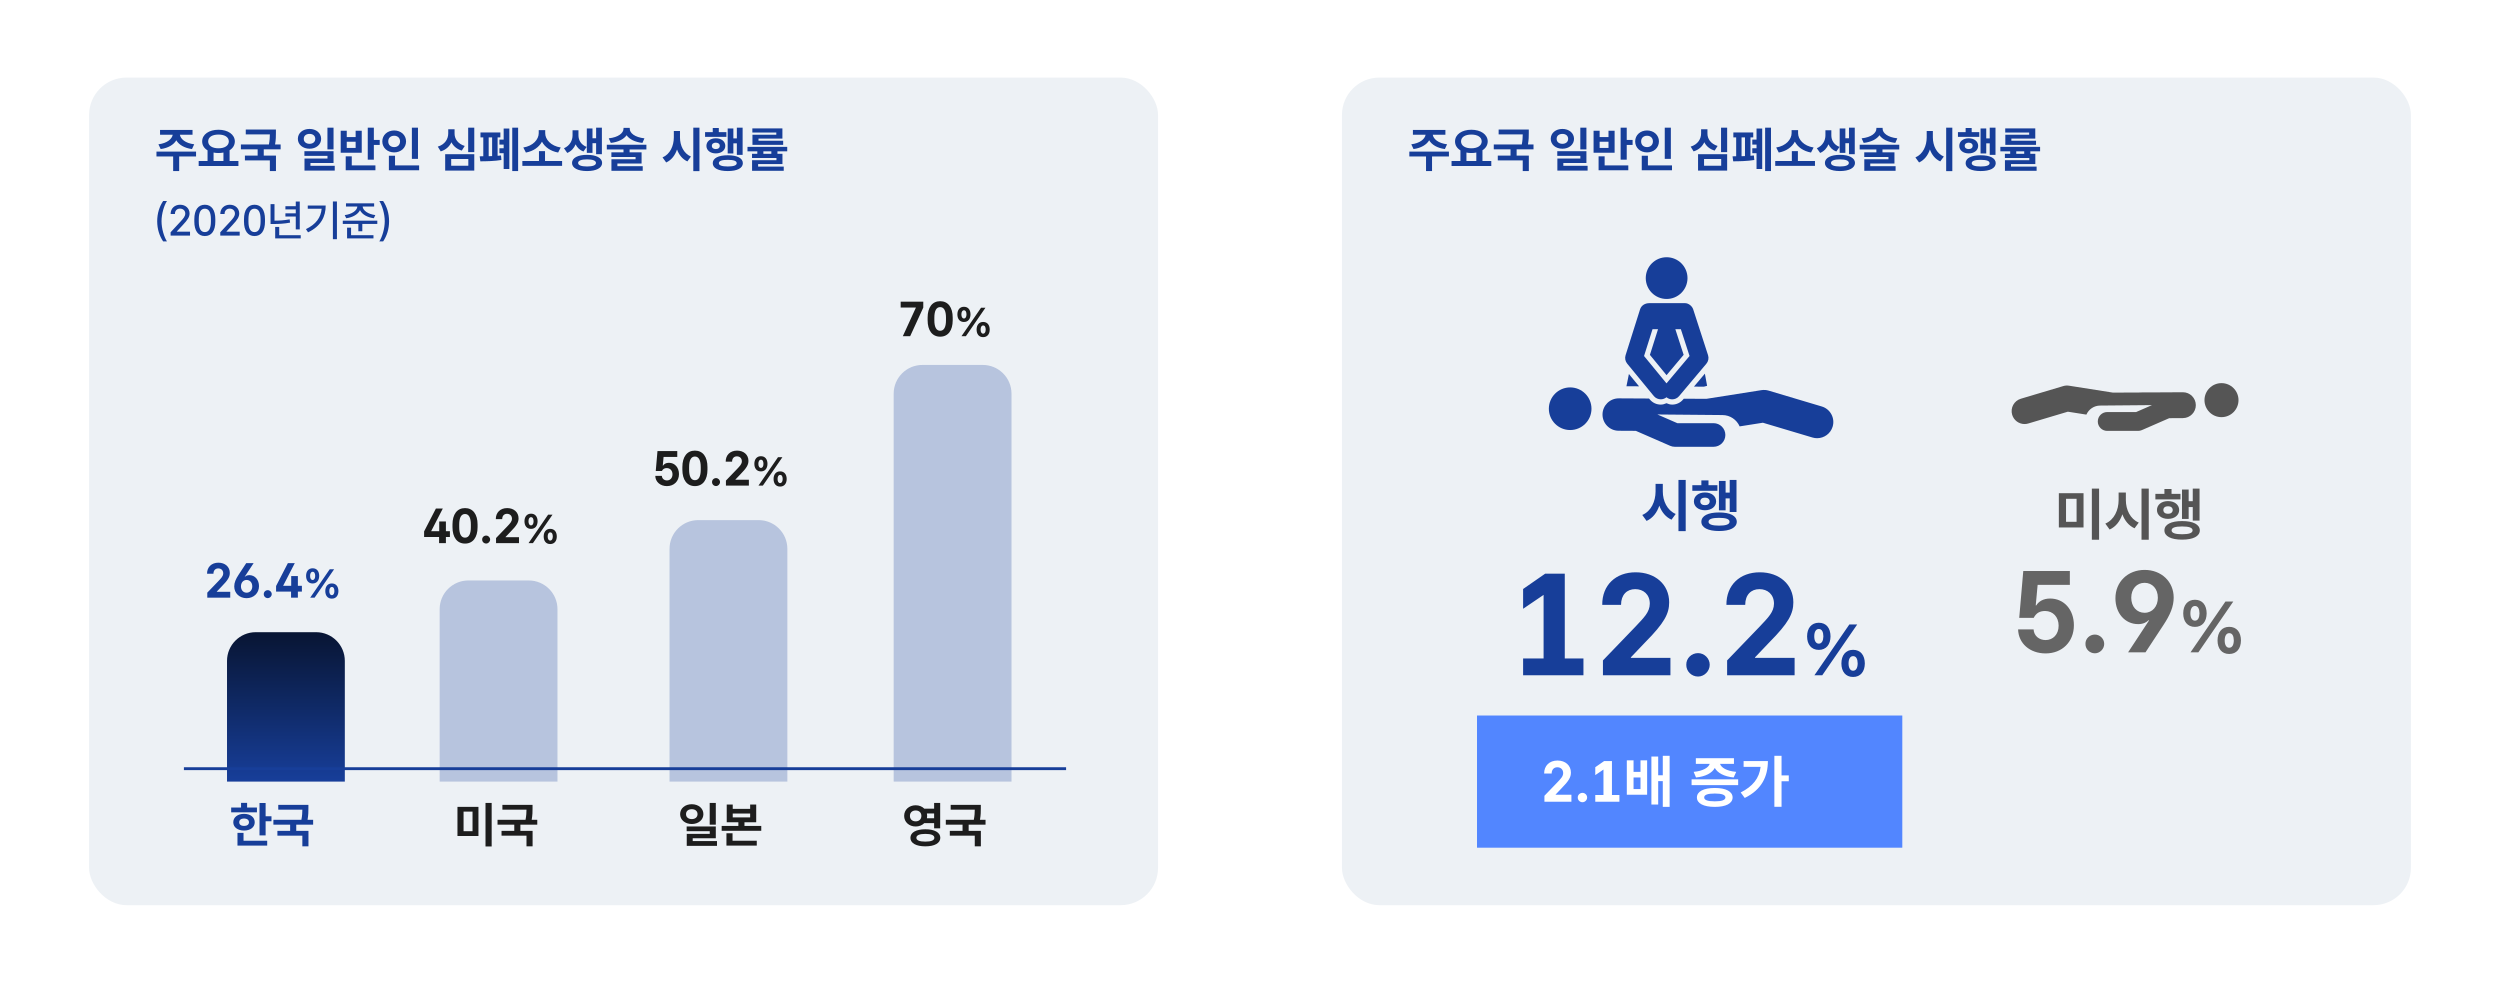 <svg width="870" height="342" viewBox="0 0 870 342" fill="none" xmlns="http://www.w3.org/2000/svg">
<rect width="870" height="342" fill="white"/>
<rect x="31" y="27" width="372" height="288" rx="13" fill="#EDF1F5"/>
<rect x="467" y="27" width="372" height="288" rx="13" fill="#EDF1F5"/>
<path d="M68.228 52.754V54.447H62.351V59.527H60.259V54.447H54.448V52.754H68.228ZM66.999 45.217V46.877H62.6C62.807 48.355 64.476 49.84 67.58 50.214L66.816 51.874C64.16 51.517 62.259 50.38 61.355 48.819C60.425 50.38 58.541 51.517 55.909 51.874L55.129 50.214C58.184 49.84 59.869 48.355 60.109 46.877H55.693V45.217H66.999ZM82.97 56.024V57.768H69.141V56.024H72.228V52.322C71.058 51.625 70.353 50.554 70.353 49.218C70.353 46.777 72.743 45.15 76.03 45.15C79.301 45.15 81.708 46.777 81.725 49.218C81.716 50.521 81.027 51.584 79.898 52.289V56.024H82.97ZM76.03 46.827C73.872 46.827 72.444 47.69 72.444 49.218C72.444 50.695 73.872 51.608 76.03 51.608C78.172 51.608 79.616 50.695 79.633 49.218C79.616 47.69 78.172 46.827 76.03 46.827ZM74.32 56.024H77.757V53.086C77.217 53.194 76.636 53.252 76.03 53.252C75.424 53.252 74.852 53.202 74.32 53.086V56.024ZM96.019 45.084V46.263C96.019 47.375 96.019 48.653 95.72 50.28H97.662V51.974H91.785V54.148H96.035V59.527H93.91V55.809H85.228V54.148H89.66V51.974H83.833V50.28H93.578C93.86 48.869 93.902 47.757 93.91 46.761H85.526V45.084H96.019ZM107.723 44.868C110.014 44.868 111.757 46.296 111.757 48.321C111.757 50.313 110.014 51.758 107.723 51.758C105.382 51.758 103.655 50.313 103.655 48.321C103.655 46.296 105.382 44.868 107.723 44.868ZM107.723 46.595C106.561 46.595 105.697 47.226 105.714 48.321C105.697 49.4 106.561 50.048 107.723 50.048C108.868 50.048 109.715 49.4 109.715 48.321C109.715 47.226 108.868 46.595 107.723 46.595ZM116.073 44.42V51.99H113.948V44.42H116.073ZM116.073 52.621V56.722H108.038V57.701H116.488V59.361H105.963V55.178H113.965V54.248H105.93V52.621H116.073ZM130.102 44.437V48.687H132.144V50.43H130.102V55.56H127.977V44.437H130.102ZM130.649 57.568V59.262H120.307V54.414H122.415V57.568H130.649ZM120.672 45.499V47.69H123.76V45.499H125.885V53.152H118.563V45.499H120.672ZM120.672 51.492H123.76V49.317H120.672V51.492ZM145.458 44.437V55.294H143.333V44.437H145.458ZM145.856 57.568V59.262H135.331V54.198H137.473V57.568H145.856ZM137.174 45.399C139.498 45.399 141.308 46.993 141.308 49.201C141.308 51.459 139.498 53.036 137.174 53.036C134.85 53.036 133.04 51.459 133.04 49.201C133.04 46.993 134.85 45.399 137.174 45.399ZM137.174 47.242C135.995 47.226 135.099 47.973 135.115 49.201C135.099 50.463 135.995 51.193 137.174 51.193C138.319 51.193 139.216 50.463 139.216 49.201C139.216 47.973 138.319 47.226 137.174 47.242ZM165.048 44.437V52.953H162.923V44.437H165.048ZM165.048 53.65V59.361H154.921V53.65H165.048ZM157.013 55.327V57.668H162.973V55.327H157.013ZM158.191 46.445C158.175 48.288 159.287 50.031 161.728 50.795L160.698 52.405C158.972 51.899 157.776 50.853 157.096 49.5C156.407 50.969 155.178 52.131 153.377 52.688L152.348 51.027C154.871 50.264 155.983 48.338 155.983 46.445V44.984H158.191V46.445ZM180.305 44.42V59.527H178.263V44.42H180.305ZM177.25 44.719V58.813H175.274V53.318H173.797V51.592H175.274V50.313H173.797V48.587H175.274V44.719H177.25ZM174.129 46.097V47.807H173.166V54.215C173.581 54.182 173.979 54.14 174.345 54.099L174.494 55.676C172.187 56.074 169.099 56.141 167.156 56.141L166.924 54.398L168.186 54.381V47.807H167.206V46.097H174.129ZM170.062 54.364L171.257 54.315V47.807H170.062V54.364ZM195.611 56.024V57.718H181.782V56.024H187.56V52.605H189.668V56.024H195.611ZM189.734 46.362C189.734 48.52 191.677 50.795 195.13 51.326L194.233 53.086C191.577 52.605 189.602 51.185 188.605 49.301C187.609 51.177 185.65 52.613 183.011 53.086L182.114 51.326C185.534 50.795 187.46 48.504 187.477 46.362V45.283H189.734V46.362ZM201.306 47.109C201.306 48.736 202.152 50.363 204.161 51.127L203.032 52.737C201.746 52.248 200.857 51.351 200.31 50.23C199.762 51.542 198.815 52.638 197.404 53.219L196.259 51.592C198.384 50.662 199.247 48.803 199.247 47.109V45.333H201.306V47.109ZM209.457 44.437V53.667H207.448V49.832H206.187V53.202H204.211V44.702H206.187V48.122H207.448V44.437H209.457ZM204.294 53.883C207.481 53.883 209.523 54.945 209.54 56.705C209.523 58.465 207.481 59.527 204.294 59.527C201.09 59.527 199.064 58.465 199.064 56.705C199.064 54.945 201.09 53.883 204.294 53.883ZM204.294 55.46C202.318 55.46 201.173 55.892 201.189 56.705C201.173 57.519 202.318 57.934 204.294 57.934C206.253 57.934 207.398 57.519 207.398 56.705C207.398 55.892 206.253 55.46 204.294 55.46ZM219.152 44.818C219.152 46.296 220.896 47.773 224.266 48.139L223.568 49.732C220.937 49.442 219.02 48.454 218.057 47.06C217.069 48.454 215.16 49.442 212.562 49.732L211.848 48.139C215.234 47.773 216.961 46.296 216.978 44.818V44.503H219.152V44.818ZM224.946 50.363V52.023H219.103V53.02H223.27V56.921H214.853V57.834H223.668V59.428H212.777V55.427H221.178V54.63H212.761V53.02H216.978V52.023H211.167V50.363H224.946ZM236.634 47.84C236.634 50.612 237.896 53.401 240.452 54.48L239.207 56.174C237.48 55.394 236.285 53.891 235.604 52.023C234.916 54.057 233.679 55.701 231.836 56.539L230.558 54.779C233.197 53.667 234.476 50.778 234.492 47.84V45.582H236.634V47.84ZM243.407 44.42V59.56H241.266V44.42H243.407ZM258.432 44.42V53.899H256.423V49.882H255.211V53.401H253.235V44.702H255.211V48.155H256.423V44.42H258.432ZM252.787 45.98V47.624H245.366V45.98H248.039V44.553H250.147V45.98H252.787ZM249.102 48.122C251.027 48.122 252.389 49.185 252.405 50.762C252.389 52.322 251.027 53.385 249.102 53.385C247.209 53.385 245.831 52.322 245.831 50.762C245.831 49.185 247.209 48.122 249.102 48.122ZM249.102 49.649C248.271 49.649 247.724 50.065 247.724 50.762C247.724 51.459 248.271 51.891 249.102 51.874C249.932 51.891 250.479 51.459 250.496 50.762C250.479 50.065 249.932 49.649 249.102 49.649ZM253.269 54.032C256.539 54.032 258.498 55.028 258.515 56.788C258.498 58.531 256.539 59.527 253.269 59.527C250.015 59.527 248.039 58.531 248.039 56.788C248.039 55.028 250.015 54.032 253.269 54.032ZM253.269 55.626C251.227 55.626 250.147 55.991 250.164 56.788C250.147 57.552 251.227 57.934 253.269 57.934C255.327 57.934 256.373 57.552 256.373 56.788C256.373 55.991 255.327 55.626 253.269 55.626ZM273.954 51.11V52.654H270.551V53.534H272.294V57.103H263.827V57.983H272.742V59.428H261.719V55.759H270.202V54.995H261.702V53.534H263.545V52.654H260.125V51.11H273.954ZM272.277 44.685V48.222H263.96V48.969H272.543V50.413H261.852V46.877H270.152V46.113H261.818V44.685H272.277ZM265.653 53.534H268.426V52.654H265.653V53.534Z" fill="#173E99"/>
<path d="M504.228 52.754V54.447H498.351V59.527H496.259V54.447H490.448V52.754H504.228ZM502.999 45.217V46.877H498.6C498.807 48.355 500.476 49.84 503.58 50.214L502.816 51.874C500.16 51.517 498.259 50.38 497.354 48.819C496.425 50.38 494.541 51.517 491.909 51.874L491.129 50.214C494.184 49.84 495.869 48.355 496.109 46.877H491.693V45.217H502.999ZM518.97 56.024V57.768H505.141V56.024H508.229V52.322C507.058 51.625 506.353 50.554 506.353 49.218C506.353 46.777 508.743 45.15 512.03 45.15C515.301 45.15 517.708 46.777 517.725 49.218C517.716 50.521 517.027 51.584 515.898 52.289V56.024H518.97ZM512.03 46.827C509.872 46.827 508.444 47.69 508.444 49.218C508.444 50.695 509.872 51.608 512.03 51.608C514.172 51.608 515.616 50.695 515.633 49.218C515.616 47.69 514.172 46.827 512.03 46.827ZM510.32 56.024H513.757V53.086C513.217 53.194 512.636 53.252 512.03 53.252C511.424 53.252 510.852 53.202 510.32 53.086V56.024ZM532.019 45.084V46.263C532.019 47.375 532.019 48.653 531.72 50.28H533.662V51.974H527.785V54.148H532.035V59.527H529.91V55.809H521.228V54.148H525.66V51.974H519.833V50.28H529.578C529.86 48.869 529.902 47.757 529.91 46.761H521.526V45.084H532.019ZM543.723 44.868C546.014 44.868 547.757 46.296 547.757 48.321C547.757 50.313 546.014 51.758 543.723 51.758C541.382 51.758 539.655 50.313 539.655 48.321C539.655 46.296 541.382 44.868 543.723 44.868ZM543.723 46.595C542.561 46.595 541.697 47.226 541.714 48.321C541.697 49.4 542.561 50.048 543.723 50.048C544.868 50.048 545.715 49.4 545.715 48.321C545.715 47.226 544.868 46.595 543.723 46.595ZM552.073 44.42V51.99H549.948V44.42H552.073ZM552.073 52.621V56.722H544.038V57.701H552.488V59.361H541.963V55.178H549.965V54.248H541.93V52.621H552.073ZM566.102 44.437V48.687H568.144V50.43H566.102V55.56H563.977V44.437H566.102ZM566.649 57.568V59.262H556.307V54.414H558.415V57.568H566.649ZM556.672 45.499V47.69H559.76V45.499H561.885V53.152H554.563V45.499H556.672ZM556.672 51.492H559.76V49.317H556.672V51.492ZM581.458 44.437V55.294H579.333V44.437H581.458ZM581.856 57.568V59.262H571.331V54.198H573.473V57.568H581.856ZM573.174 45.399C575.498 45.399 577.308 46.993 577.308 49.201C577.308 51.459 575.498 53.036 573.174 53.036C570.85 53.036 569.04 51.459 569.04 49.201C569.04 46.993 570.85 45.399 573.174 45.399ZM573.174 47.242C571.995 47.226 571.099 47.973 571.115 49.201C571.099 50.463 571.995 51.193 573.174 51.193C574.319 51.193 575.216 50.463 575.216 49.201C575.216 47.973 574.319 47.226 573.174 47.242ZM601.048 44.437V52.953H598.923V44.437H601.048ZM601.048 53.65V59.361H590.921V53.65H601.048ZM593.013 55.327V57.668H598.973V55.327H593.013ZM594.191 46.445C594.175 48.288 595.287 50.031 597.728 50.795L596.698 52.405C594.972 51.899 593.776 50.853 593.096 49.5C592.407 50.969 591.178 52.131 589.377 52.688L588.348 51.027C590.871 50.264 591.983 48.338 591.983 46.445V44.984H594.191V46.445ZM616.305 44.42V59.527H614.263V44.42H616.305ZM613.25 44.719V58.813H611.274V53.318H609.797V51.592H611.274V50.313H609.797V48.587H611.274V44.719H613.25ZM610.129 46.097V47.807H609.166V54.215C609.581 54.182 609.979 54.14 610.345 54.099L610.494 55.676C608.187 56.074 605.099 56.141 603.156 56.141L602.924 54.398L604.186 54.381V47.807H603.206V46.097H610.129ZM606.062 54.364L607.257 54.315V47.807H606.062V54.364ZM631.611 56.024V57.718H617.782V56.024H623.56V52.605H625.668V56.024H631.611ZM625.734 46.362C625.734 48.52 627.677 50.795 631.13 51.326L630.233 53.086C627.577 52.605 625.602 51.185 624.605 49.301C623.609 51.177 621.65 52.613 619.011 53.086L618.114 51.326C621.534 50.795 623.46 48.504 623.477 46.362V45.283H625.734V46.362ZM637.306 47.109C637.306 48.736 638.152 50.363 640.161 51.127L639.032 52.737C637.746 52.248 636.857 51.351 636.31 50.23C635.762 51.542 634.815 52.638 633.404 53.219L632.259 51.592C634.384 50.662 635.247 48.803 635.247 47.109V45.333H637.306V47.109ZM645.457 44.437V53.667H643.448V49.832H642.187V53.202H640.211V44.702H642.187V48.122H643.448V44.437H645.457ZM640.294 53.883C643.481 53.883 645.523 54.945 645.54 56.705C645.523 58.465 643.481 59.527 640.294 59.527C637.09 59.527 635.064 58.465 635.064 56.705C635.064 54.945 637.09 53.883 640.294 53.883ZM640.294 55.46C638.318 55.46 637.173 55.892 637.189 56.705C637.173 57.519 638.318 57.934 640.294 57.934C642.253 57.934 643.398 57.519 643.398 56.705C643.398 55.892 642.253 55.46 640.294 55.46ZM655.152 44.818C655.152 46.296 656.896 47.773 660.266 48.139L659.568 49.732C656.937 49.442 655.02 48.454 654.057 47.06C653.069 48.454 651.16 49.442 648.562 49.732L647.848 48.139C651.234 47.773 652.961 46.296 652.978 44.818V44.503H655.152V44.818ZM660.946 50.363V52.023H655.103V53.02H659.27V56.921H650.853V57.834H659.668V59.428H648.777V55.427H657.178V54.63H648.761V53.02H652.978V52.023H647.167V50.363H660.946ZM672.634 47.84C672.634 50.612 673.896 53.401 676.452 54.48L675.207 56.174C673.48 55.394 672.285 53.891 671.604 52.023C670.916 54.057 669.679 55.701 667.836 56.539L666.558 54.779C669.197 53.667 670.476 50.778 670.492 47.84V45.582H672.634V47.84ZM679.407 44.42V59.56H677.266V44.42H679.407ZM694.432 44.42V53.899H692.423V49.882H691.211V53.401H689.235V44.702H691.211V48.155H692.423V44.42H694.432ZM688.787 45.98V47.624H681.366V45.98H684.039V44.553H686.147V45.98H688.787ZM685.102 48.122C687.027 48.122 688.389 49.185 688.405 50.762C688.389 52.322 687.027 53.385 685.102 53.385C683.209 53.385 681.831 52.322 681.831 50.762C681.831 49.185 683.209 48.122 685.102 48.122ZM685.102 49.649C684.271 49.649 683.724 50.065 683.724 50.762C683.724 51.459 684.271 51.891 685.102 51.874C685.932 51.891 686.479 51.459 686.496 50.762C686.479 50.065 685.932 49.649 685.102 49.649ZM689.269 54.032C692.539 54.032 694.498 55.028 694.515 56.788C694.498 58.531 692.539 59.527 689.269 59.527C686.015 59.527 684.039 58.531 684.039 56.788C684.039 55.028 686.015 54.032 689.269 54.032ZM689.269 55.626C687.227 55.626 686.147 55.991 686.164 56.788C686.147 57.552 687.227 57.934 689.269 57.934C691.327 57.934 692.373 57.552 692.373 56.788C692.373 55.991 691.327 55.626 689.269 55.626ZM709.954 51.11V52.654H706.551V53.534H708.294V57.103H699.827V57.983H708.742V59.428H697.719V55.759H706.202V54.995H697.702V53.534H699.545V52.654H696.125V51.11H709.954ZM708.277 44.685V48.222H699.96V48.969H708.543V50.413H697.852V46.877H706.152V46.113H697.818V44.685H708.277ZM701.653 53.534H704.426V52.654H701.653V53.534Z" fill="#173E99"/>
<path d="M578.656 171.047C578.656 174.309 580.141 177.59 583.148 178.859L581.684 180.852C579.652 179.934 578.246 178.166 577.445 175.969C576.635 178.361 575.18 180.295 573.012 181.281L571.508 179.211C574.613 177.902 576.117 174.504 576.137 171.047V168.391H578.656V171.047ZM586.625 167.023V184.836H584.105V167.023H586.625ZM604.301 167.023V178.176H601.938V173.449H600.512V177.59H598.188V167.355H600.512V171.418H601.938V167.023H604.301ZM597.66 168.859V170.793H588.93V168.859H592.074V167.18H594.555V168.859H597.66ZM593.324 171.379C595.59 171.379 597.191 172.629 597.211 174.484C597.191 176.32 595.59 177.57 593.324 177.57C591.098 177.57 589.477 176.32 589.477 174.484C589.477 172.629 591.098 171.379 593.324 171.379ZM593.324 173.176C592.348 173.176 591.703 173.664 591.703 174.484C591.703 175.305 592.348 175.812 593.324 175.793C594.301 175.812 594.945 175.305 594.965 174.484C594.945 173.664 594.301 173.176 593.324 173.176ZM598.227 178.332C602.074 178.332 604.379 179.504 604.398 181.574C604.379 183.625 602.074 184.797 598.227 184.797C594.398 184.797 592.074 183.625 592.074 181.574C592.074 179.504 594.398 178.332 598.227 178.332ZM598.227 180.207C595.824 180.207 594.555 180.637 594.574 181.574C594.555 182.473 595.824 182.922 598.227 182.922C600.648 182.922 601.879 182.473 601.879 181.574C601.879 180.637 600.648 180.207 598.227 180.207Z" fill="#173E99"/>
<path d="M725.072 171.625V183.559H716.479V171.625H725.072ZM718.979 173.578V181.586H722.65V173.578H718.979ZM730.482 170.023V187.836H727.963V170.023H730.482ZM739.799 174.047C739.799 177.309 741.283 180.59 744.291 181.859L742.826 183.852C740.795 182.934 739.389 181.166 738.588 178.969C737.777 181.361 736.322 183.295 734.154 184.281L732.65 182.211C735.756 180.902 737.26 177.504 737.279 174.047V171.391H739.799V174.047ZM747.768 170.023V187.836H745.248V170.023H747.768ZM765.443 170.023V181.176H763.08V176.449H761.654V180.59H759.33V170.355H761.654V174.418H763.08V170.023H765.443ZM758.803 171.859V173.793H750.072V171.859H753.217V170.18H755.697V171.859H758.803ZM754.467 174.379C756.732 174.379 758.334 175.629 758.354 177.484C758.334 179.32 756.732 180.57 754.467 180.57C752.24 180.57 750.619 179.32 750.619 177.484C750.619 175.629 752.24 174.379 754.467 174.379ZM754.467 176.176C753.49 176.176 752.846 176.664 752.846 177.484C752.846 178.305 753.49 178.812 754.467 178.793C755.443 178.812 756.088 178.305 756.107 177.484C756.088 176.664 755.443 176.176 754.467 176.176ZM759.369 181.332C763.217 181.332 765.521 182.504 765.541 184.574C765.521 186.625 763.217 187.797 759.369 187.797C755.541 187.797 753.217 186.625 753.217 184.574C753.217 182.504 755.541 181.332 759.369 181.332ZM759.369 183.207C756.967 183.207 755.697 183.637 755.717 184.574C755.697 185.473 756.967 185.922 759.369 185.922C761.791 185.922 763.021 185.473 763.021 184.574C763.021 183.637 761.791 183.207 759.369 183.207Z" fill="#555555"/>
<path d="M544.542 199.648V229.141H551.037V235H530.041V229.141H537.169V207.021L530.041 211.855V204.971L537.707 199.648H544.542ZM557.824 235V229.824L569.201 218.008C572.13 214.883 574.083 213.027 574.132 210.098C574.132 206.826 571.886 205.02 569.054 205.02C566.173 205.02 564.123 206.973 564.123 210.488H557.58C557.531 203.652 562.218 199.16 569.201 199.16C576.037 199.16 580.871 203.408 580.871 209.609C580.871 213.564 579.21 216.787 572.521 223.525L567.541 228.75V228.945H581.31V235H557.824ZM590.929 235.439C588.634 235.439 586.779 233.584 586.828 231.338C586.779 229.092 588.634 227.285 590.929 227.285C593.078 227.285 594.982 229.092 594.982 231.338C594.982 233.584 593.078 235.439 590.929 235.439ZM601.037 235V229.824L612.414 218.008C615.343 214.883 617.296 213.027 617.345 210.098C617.345 206.826 615.099 205.02 612.267 205.02C609.386 205.02 607.335 206.973 607.335 210.488H600.792C600.744 203.652 605.431 199.16 612.414 199.16C619.25 199.16 624.083 203.408 624.083 209.609C624.083 213.564 622.423 216.787 615.734 223.525L610.753 228.75V228.945H624.523V235H601.037ZM632.946 226.162C630.309 226.162 628.869 224.233 628.869 221.45C628.869 218.643 630.358 216.714 632.946 216.714C635.607 216.714 636.999 218.643 637.023 221.45C636.999 224.258 635.558 226.162 632.946 226.162ZM632.946 223.989C633.996 223.989 634.508 222.964 634.533 221.45C634.508 219.937 634.044 218.887 632.946 218.887C631.896 218.887 631.359 219.961 631.359 221.45C631.359 222.964 631.92 223.989 632.946 223.989ZM644.86 235.586C642.248 235.586 640.807 233.657 640.807 230.874C640.807 228.066 642.296 226.138 644.86 226.138C647.521 226.138 648.937 228.066 648.961 230.874C648.937 233.682 647.497 235.586 644.86 235.586ZM644.86 233.413C645.934 233.413 646.447 232.412 646.471 230.874C646.447 229.36 645.983 228.311 644.86 228.335C643.834 228.335 643.297 229.385 643.297 230.874C643.297 232.412 643.859 233.413 644.86 233.413ZM631.408 235L643.566 217.324H646.3L634.142 235H631.408Z" fill="#173E99"/>
<path d="M711.872 227.391C706.403 227.391 702.418 223.914 702.301 219.031H707.692C707.809 221.336 709.684 222.742 711.872 222.742C714.45 222.742 716.403 220.789 716.403 217.742C716.403 214.656 714.411 212.664 711.754 212.625C709.918 212.625 708.629 213.25 707.731 215.008H702.692L704.098 198.719H720.309V203.523H709.098L708.434 210.672H708.629C709.411 209.383 710.973 208.289 713.434 208.289C718.317 208.289 721.715 212.195 721.715 217.586C721.715 223.367 717.614 227.391 711.872 227.391ZM729.02 227.352C727.184 227.352 725.7 225.867 725.739 224.07C725.7 222.273 727.184 220.828 729.02 220.828C730.739 220.828 732.262 222.273 732.262 224.07C732.262 225.867 730.739 227.352 729.02 227.352ZM746.325 198.328C752.145 198.328 756.442 202.391 756.442 207.938C756.442 211.062 755.231 213.953 752.848 217.547L746.637 227H740.583L747.848 215.945L747.692 215.828C747.106 216.473 745.915 217.195 744.098 217.195C739.45 217.195 736.168 213.367 736.168 208.172C736.168 202.508 740.465 198.328 746.325 198.328ZM746.325 202.82C743.59 202.82 741.676 204.93 741.676 208.016C741.676 211.102 743.59 213.25 746.325 213.25C749.02 213.25 750.934 211.062 750.934 208.016C750.934 204.93 749.02 202.82 746.325 202.82ZM763.839 218.162C761.203 218.162 759.762 216.233 759.762 213.45C759.762 210.643 761.251 208.714 763.839 208.714C766.5 208.714 767.892 210.643 767.917 213.45C767.892 216.258 766.452 218.162 763.839 218.162ZM763.839 215.989C764.889 215.989 765.402 214.964 765.426 213.45C765.402 211.937 764.938 210.887 763.839 210.887C762.79 210.887 762.252 211.961 762.252 213.45C762.252 214.964 762.814 215.989 763.839 215.989ZM775.753 227.586C773.141 227.586 771.701 225.657 771.701 222.874C771.701 220.066 773.19 218.138 775.753 218.138C778.415 218.138 779.831 220.066 779.855 222.874C779.831 225.682 778.39 227.586 775.753 227.586ZM775.753 225.413C776.828 225.413 777.34 224.412 777.365 222.874C777.34 221.36 776.876 220.311 775.753 220.335C774.728 220.335 774.191 221.385 774.191 222.874C774.191 224.412 774.752 225.413 775.753 225.413ZM762.301 227L774.459 209.324H777.194L765.036 227H762.301Z" fill="#656565"/>
<path d="M92.435 279.437V284.068H94.477V285.795H92.435V290.709H90.31V279.437H92.435ZM89.413 281.014V282.69H80.448V281.014H83.885V279.403H85.993V281.014H89.413ZM84.931 283.222C87.122 283.222 88.649 284.4 88.649 286.144C88.649 287.887 87.122 289.032 84.931 289.032C82.723 289.032 81.179 287.887 81.179 286.144C81.179 284.4 82.723 283.222 84.931 283.222ZM84.931 284.832C83.918 284.849 83.237 285.313 83.254 286.144C83.237 286.974 83.918 287.422 84.931 287.422C85.943 287.422 86.641 286.974 86.641 286.144C86.641 285.313 85.943 284.849 84.931 284.832ZM92.982 292.568V294.262H82.64V289.846H84.748V292.568H92.982ZM107.326 280.084V281.263C107.326 282.375 107.326 283.653 107.027 285.28H108.97V286.974H103.093V289.148H107.343V294.527H105.218V290.809H96.535V289.148H100.968V286.974H95.141V285.28H104.886C105.168 283.869 105.209 282.757 105.218 281.761H96.834V280.084H107.326Z" fill="#173E99"/>
<path d="M72.135 208V206.24L76.003 202.223C76.999 201.16 77.664 200.529 77.68 199.533C77.68 198.421 76.916 197.807 75.954 197.807C74.974 197.807 74.277 198.471 74.277 199.666H72.052C72.036 197.342 73.629 195.814 76.003 195.814C78.328 195.814 79.971 197.259 79.971 199.367C79.971 200.712 79.407 201.808 77.132 204.099L75.439 205.875V205.941H80.121V208H72.135ZM85.815 208.166C83.341 208.166 81.515 206.439 81.515 204.082C81.515 202.754 82.03 201.525 83.043 199.998L85.682 195.98H88.255L85.184 200.662L85.251 200.712C85.483 200.455 85.989 200.147 86.761 200.147C88.737 200.147 90.131 201.774 90.131 203.982C90.131 206.39 88.305 208.166 85.815 208.166ZM85.815 206.257C86.977 206.257 87.79 205.36 87.79 204.049C87.79 202.737 86.977 201.824 85.815 201.824C84.669 201.824 83.856 202.754 83.856 204.049C83.856 205.36 84.669 206.257 85.815 206.257ZM93.186 208.149C92.406 208.149 91.775 207.519 91.791 206.755C91.775 205.991 92.406 205.377 93.186 205.377C93.916 205.377 94.564 205.991 94.564 206.755C94.564 207.519 93.916 208.149 93.186 208.149ZM96.075 205.875V203.933L100.175 195.98H102.583L98.565 203.783V203.866H101.337V200.479H103.662V203.866H105.056V205.875H103.662V208H101.288V205.875H96.075ZM108.798 203.051C107.322 203.051 106.515 201.971 106.515 200.412C106.515 198.84 107.349 197.76 108.798 197.76C110.289 197.76 111.068 198.84 111.082 200.412C111.068 201.984 110.261 203.051 108.798 203.051ZM108.798 201.834C109.386 201.834 109.673 201.26 109.687 200.412C109.673 199.564 109.414 198.977 108.798 198.977C108.21 198.977 107.91 199.578 107.91 200.412C107.91 201.26 108.224 201.834 108.798 201.834ZM115.47 208.328C114.007 208.328 113.201 207.248 113.201 205.689C113.201 204.117 114.035 203.037 115.47 203.037C116.96 203.037 117.753 204.117 117.767 205.689C117.753 207.262 116.947 208.328 115.47 208.328ZM115.47 207.111C116.072 207.111 116.359 206.551 116.373 205.689C116.359 204.842 116.099 204.254 115.47 204.268C114.896 204.268 114.595 204.855 114.595 205.689C114.595 206.551 114.91 207.111 115.47 207.111ZM107.937 208L114.746 198.102H116.277L109.468 208H107.937Z" fill="#173E99"/>
<path d="M147.587 186.875V184.933L151.688 176.98H154.095L150.078 184.783V184.866H152.85V181.479H155.174V184.866H156.569V186.875H155.174V189H152.8V186.875H147.587ZM161.832 189.166C159.092 189.166 157.465 187.024 157.465 183.438V182.542C157.465 178.956 159.092 176.814 161.832 176.814C164.571 176.814 166.198 178.956 166.198 182.542V183.438C166.198 187.024 164.571 189.166 161.832 189.166ZM161.832 187.107C163.16 187.107 163.857 185.846 163.857 183.438V182.542C163.857 180.135 163.16 178.873 161.832 178.873C160.503 178.873 159.806 180.135 159.806 182.542V183.438C159.806 185.846 160.503 187.107 161.832 187.107ZM169.186 189.149C168.406 189.149 167.775 188.519 167.792 187.755C167.775 186.991 168.406 186.377 169.186 186.377C169.917 186.377 170.564 186.991 170.564 187.755C170.564 188.519 169.917 189.149 169.186 189.149ZM172.623 189V187.24L176.491 183.223C177.487 182.16 178.151 181.529 178.167 180.533C178.167 179.421 177.404 178.807 176.441 178.807C175.461 178.807 174.764 179.471 174.764 180.666H172.54C172.523 178.342 174.117 176.814 176.491 176.814C178.815 176.814 180.458 178.259 180.458 180.367C180.458 181.712 179.894 182.808 177.62 185.099L175.926 186.875V186.941H180.608V189H172.623ZM184.798 184.051C183.322 184.051 182.515 182.971 182.515 181.412C182.515 179.84 183.349 178.76 184.798 178.76C186.289 178.76 187.068 179.84 187.082 181.412C187.068 182.984 186.261 184.051 184.798 184.051ZM184.798 182.834C185.386 182.834 185.673 182.26 185.687 181.412C185.673 180.564 185.414 179.977 184.798 179.977C184.21 179.977 183.91 180.578 183.91 181.412C183.91 182.26 184.224 182.834 184.798 182.834ZM191.47 189.328C190.007 189.328 189.201 188.248 189.201 186.689C189.201 185.117 190.035 184.037 191.47 184.037C192.96 184.037 193.753 185.117 193.767 186.689C193.753 188.262 192.947 189.328 191.47 189.328ZM191.47 188.111C192.072 188.111 192.359 187.551 192.373 186.689C192.359 185.842 192.099 185.254 191.47 185.268C190.896 185.268 190.595 185.855 190.595 186.689C190.595 187.551 190.91 188.111 191.47 188.111ZM183.937 189L190.746 179.102H192.277L185.468 189H183.937Z" fill="#1D1D1D"/>
<path d="M232.103 169.166C229.779 169.166 228.085 167.688 228.036 165.613H230.327C230.376 166.593 231.173 167.19 232.103 167.19C233.199 167.19 234.029 166.36 234.029 165.065C234.029 163.754 233.182 162.907 232.053 162.891C231.273 162.891 230.725 163.156 230.343 163.903H228.202L228.799 156.98H235.689V159.022H230.924L230.642 162.061H230.725C231.057 161.513 231.721 161.048 232.767 161.048C234.842 161.048 236.287 162.708 236.287 164.999C236.287 167.456 234.543 169.166 232.103 169.166ZM241.832 169.166C239.092 169.166 237.465 167.024 237.465 163.438V162.542C237.465 158.956 239.092 156.814 241.832 156.814C244.571 156.814 246.198 158.956 246.198 162.542V163.438C246.198 167.024 244.571 169.166 241.832 169.166ZM241.832 167.107C243.16 167.107 243.857 165.846 243.857 163.438V162.542C243.857 160.135 243.16 158.873 241.832 158.873C240.503 158.873 239.806 160.135 239.806 162.542V163.438C239.806 165.846 240.503 167.107 241.832 167.107ZM249.186 169.149C248.406 169.149 247.775 168.519 247.792 167.755C247.775 166.991 248.406 166.377 249.186 166.377C249.917 166.377 250.564 166.991 250.564 167.755C250.564 168.519 249.917 169.149 249.186 169.149ZM252.623 169V167.24L256.491 163.223C257.487 162.16 258.151 161.529 258.167 160.533C258.167 159.421 257.404 158.807 256.441 158.807C255.461 158.807 254.764 159.471 254.764 160.666H252.54C252.523 158.342 254.117 156.814 256.491 156.814C258.815 156.814 260.458 158.259 260.458 160.367C260.458 161.712 259.894 162.808 257.62 165.099L255.926 166.875V166.941H260.608V169H252.623ZM264.798 164.051C263.322 164.051 262.515 162.971 262.515 161.412C262.515 159.84 263.349 158.76 264.798 158.76C266.289 158.76 267.068 159.84 267.082 161.412C267.068 162.984 266.261 164.051 264.798 164.051ZM264.798 162.834C265.386 162.834 265.673 162.26 265.687 161.412C265.673 160.564 265.414 159.977 264.798 159.977C264.21 159.977 263.91 160.578 263.91 161.412C263.91 162.26 264.224 162.834 264.798 162.834ZM271.47 169.328C270.007 169.328 269.201 168.248 269.201 166.689C269.201 165.117 270.035 164.037 271.47 164.037C272.96 164.037 273.753 165.117 273.767 166.689C273.753 168.262 272.947 169.328 271.47 169.328ZM271.47 168.111C272.072 168.111 272.359 167.551 272.373 166.689C272.359 165.842 272.099 165.254 271.47 165.268C270.896 165.268 270.595 165.855 270.595 166.689C270.595 167.551 270.91 168.111 271.47 168.111ZM263.937 169L270.746 159.102H272.277L265.468 169H263.937Z" fill="#1D1D1D"/>
<path d="M314.179 117L318.711 107.105V107.022H313.432V104.98H321.301V107.039L316.735 117H314.179ZM327.178 117.166C324.438 117.166 322.812 115.024 322.812 111.438V110.542C322.812 106.956 324.438 104.814 327.178 104.814C329.917 104.814 331.544 106.956 331.544 110.542V111.438C331.544 115.024 329.917 117.166 327.178 117.166ZM327.178 115.107C328.506 115.107 329.203 113.846 329.203 111.438V110.542C329.203 108.135 328.506 106.873 327.178 106.873C325.85 106.873 325.152 108.135 325.152 110.542V111.438C325.152 113.846 325.85 115.107 327.178 115.107ZM335.452 112.051C333.976 112.051 333.169 110.971 333.169 109.412C333.169 107.84 334.003 106.76 335.452 106.76C336.942 106.76 337.722 107.84 337.735 109.412C337.722 110.984 336.915 112.051 335.452 112.051ZM335.452 110.834C336.04 110.834 336.327 110.26 336.341 109.412C336.327 108.564 336.067 107.977 335.452 107.977C334.864 107.977 334.563 108.578 334.563 109.412C334.563 110.26 334.878 110.834 335.452 110.834ZM342.124 117.328C340.661 117.328 339.854 116.248 339.854 114.689C339.854 113.117 340.688 112.037 342.124 112.037C343.614 112.037 344.407 113.117 344.421 114.689C344.407 116.262 343.601 117.328 342.124 117.328ZM342.124 116.111C342.726 116.111 343.013 115.551 343.026 114.689C343.013 113.842 342.753 113.254 342.124 113.268C341.55 113.268 341.249 113.855 341.249 114.689C341.249 115.551 341.563 116.111 342.124 116.111ZM334.591 117L341.399 107.102H342.931L336.122 117H334.591Z" fill="#1D1D1D"/>
<path d="M166.5 280.781V290.925H159.195V280.781H166.5ZM161.32 282.441V289.248H164.441V282.441H161.32ZM171.099 279.42V294.561H168.957V279.42H171.099ZM185.326 280.084V281.263C185.326 282.375 185.326 283.653 185.027 285.28H186.97V286.974H181.093V289.148H185.343V294.527H183.218V290.809H174.535V289.148H178.968V286.974H173.141V285.28H182.886C183.168 283.869 183.209 282.757 183.218 281.761H174.834V280.084H185.326Z" fill="#1D1D1D"/>
<path d="M240.748 279.868C243.039 279.868 244.782 281.296 244.782 283.321C244.782 285.313 243.039 286.758 240.748 286.758C238.407 286.758 236.681 285.313 236.681 283.321C236.681 281.296 238.407 279.868 240.748 279.868ZM240.748 281.595C239.586 281.595 238.723 282.226 238.739 283.321C238.723 284.4 239.586 285.048 240.748 285.048C241.894 285.048 242.74 284.4 242.74 283.321C242.74 282.226 241.894 281.595 240.748 281.595ZM249.099 279.42V286.99H246.974V279.42H249.099ZM249.099 287.621V291.722H241.063V292.701H249.514V294.361H238.988V290.178H246.99V289.248H238.955V287.621H249.099ZM254.992 279.968V281.479H261.052V279.968H263.16V286.144H259.076V287.422H264.92V289.115H251.141V287.422H256.951V286.144H252.9V279.968H254.992ZM254.992 284.45H261.052V283.105H254.992V284.45ZM263.359 292.568V294.262H252.801V289.979H254.926V292.568H263.359Z" fill="#1D1D1D"/>
<path d="M318.665 280.233C319.869 280.233 320.923 280.673 321.653 281.412H325.073V279.42H327.182V288.269H325.073V286.459H321.637C320.906 287.189 319.86 287.629 318.665 287.621C316.374 287.638 314.631 286.061 314.647 283.936C314.631 281.777 316.374 280.233 318.665 280.233ZM318.665 282.043C317.486 282.043 316.64 282.74 316.656 283.936C316.64 285.098 317.486 285.845 318.665 285.828C319.811 285.845 320.641 285.098 320.641 283.936C320.641 282.74 319.811 282.043 318.665 282.043ZM322.019 288.584C325.223 288.584 327.215 289.68 327.231 291.556C327.215 293.432 325.223 294.527 322.019 294.527C318.831 294.527 316.822 293.432 316.822 291.556C316.822 289.68 318.831 288.584 322.019 288.584ZM322.019 290.194C320.01 290.194 318.897 290.643 318.897 291.556C318.897 292.436 320.01 292.884 322.019 292.884C324.061 292.884 325.156 292.436 325.156 291.556C325.156 290.643 324.061 290.194 322.019 290.194ZM322.566 283.089C322.616 283.354 322.649 283.645 322.649 283.936C322.649 284.226 322.616 284.5 322.566 284.766H325.073V283.089H322.566ZM341.326 280.084V281.263C341.326 282.375 341.326 283.653 341.027 285.28H342.97V286.974H337.093V289.148H341.343V294.527H339.218V290.809H330.535V289.148H334.968V286.974H329.141V285.28H338.886C339.168 283.869 339.209 282.757 339.218 281.761H330.834V280.084H341.326Z" fill="#1D1D1D"/>
<path d="M54.703 76.99C54.718 74.222 55.465 71.922 56.769 69.959H58.102C57.135 71.424 56.212 74.368 56.212 76.99C56.212 79.598 57.135 82.557 58.102 84.007H56.769C55.465 82.044 54.718 79.744 54.703 76.99ZM59.376 82L59.361 80.843L62.804 77.122C63.888 75.936 64.459 75.262 64.474 74.31C64.459 73.24 63.668 72.596 62.643 72.596C61.573 72.596 60.87 73.314 60.87 74.471H59.376C59.361 72.537 60.768 71.248 62.687 71.248C64.606 71.248 65.953 72.537 65.968 74.266C65.953 75.438 65.44 76.375 63.58 78.353L61.544 80.535V80.623H66.129V82H59.376ZM71.285 82.147C68.956 82.147 67.623 80.315 67.623 77.107V76.287C67.623 73.079 68.956 71.248 71.285 71.248C73.614 71.248 74.933 73.079 74.933 76.287V77.107C74.933 80.315 73.614 82.147 71.285 82.147ZM71.285 80.769C72.691 80.769 73.394 79.539 73.394 77.107V76.287C73.394 73.856 72.691 72.625 71.285 72.625C69.879 72.625 69.176 73.856 69.176 76.287V77.107C69.176 79.539 69.879 80.769 71.285 80.769ZM76.661 82L76.647 80.843L80.089 77.122C81.173 75.936 81.744 75.262 81.759 74.31C81.744 73.24 80.953 72.596 79.928 72.596C78.858 72.596 78.155 73.314 78.155 74.471H76.661C76.647 72.537 78.053 71.248 79.972 71.248C81.891 71.248 83.238 72.537 83.253 74.266C83.238 75.438 82.726 76.375 80.865 78.353L78.829 80.535V80.623H83.414V82H76.661ZM88.57 82.147C86.241 82.147 84.908 80.315 84.908 77.107V76.287C84.908 73.079 86.241 71.248 88.57 71.248C90.899 71.248 92.218 73.079 92.218 76.287V77.107C92.218 80.315 90.899 82.147 88.57 82.147ZM88.57 80.769C89.977 80.769 90.68 79.539 90.68 77.107V76.287C90.68 73.856 89.977 72.625 88.57 72.625C87.164 72.625 86.461 73.856 86.461 76.287V77.107C86.461 79.539 87.164 80.769 88.57 80.769ZM104.317 70.135V79.832H102.926V75.364H99.322V74.251H102.926V72.874H99.322V71.761H102.926V70.135H104.317ZM104.654 81.839V82.967H95.763V78.982H97.169V81.839H104.654ZM95.528 71.043V76.785C97.272 76.785 98.927 76.675 100.802 76.331L100.948 77.474C98.868 77.869 97.096 77.942 95.162 77.957H94.151V71.043H95.528ZM117.252 70.12V83.245H115.846V70.12H117.252ZM113.341 71.526C113.341 75.364 111.7 78.704 107.203 80.857L106.471 79.73C109.964 78.067 111.664 75.701 111.935 72.64H107.101V71.526H113.341ZM130.201 70.75V71.863H126.202C126.283 73.291 128.172 74.551 130.611 74.852L130.084 75.95C127.835 75.657 125.99 74.61 125.279 73.138C124.569 74.603 122.73 75.657 120.489 75.95L119.962 74.852C122.416 74.551 124.283 73.291 124.356 71.863H120.401V70.75H130.201ZM131.3 76.8V77.928H126.085V80.477H124.708V77.928H119.288V76.8H131.3ZM129.967 81.839V82.967H120.782V79.217H122.174V81.839H129.967ZM135.401 76.99C135.387 79.744 134.64 82.044 133.336 84.007H132.003C132.97 82.557 133.893 79.598 133.893 76.99C133.893 74.368 132.97 71.424 132.003 69.959H133.336C134.64 71.922 135.387 74.222 135.401 76.99Z" fill="#173E99"/>
<g filter="url(#filter0_i_138_68)">
<path d="M75 226C75 220.477 79.477 216 85 216H106C111.523 216 116 220.477 116 226V268H75V226Z" fill="url(#paint0_linear_138_68)"/>
</g>
<g filter="url(#filter1_i_138_68)">
<path d="M151 208C151 202.477 155.477 198 161 198H182C187.523 198 192 202.477 192 208V268H151V208Z" fill="#173E99" fill-opacity="0.25"/>
</g>
<g filter="url(#filter2_i_138_68)">
<path d="M231 187C231 181.477 235.477 177 241 177H262C267.523 177 272 181.477 272 187V268H231V187Z" fill="#173E99" fill-opacity="0.25"/>
</g>
<g filter="url(#filter3_i_138_68)">
<path d="M309 133C309 127.477 313.477 123 319 123H340C345.523 123 350 127.477 350 133V268H309V133Z" fill="#173E99" fill-opacity="0.25"/>
</g>
<line x1="64" y1="267.5" x2="371" y2="267.5" stroke="#173E99"/>
<rect x="514" y="249" width="148" height="46" fill="#5286FF"/>
<path d="M537.459 279V276.93L542.01 272.203C543.182 270.953 543.963 270.211 543.982 269.039C543.982 267.73 543.084 267.008 541.951 267.008C540.799 267.008 539.979 267.789 539.979 269.195H537.361C537.342 266.461 539.217 264.664 542.01 264.664C544.744 264.664 546.678 266.363 546.678 268.844C546.678 270.426 546.014 271.715 543.338 274.41L541.346 276.5V276.578H546.854V279H537.459ZM550.701 279.176C549.783 279.176 549.041 278.434 549.061 277.535C549.041 276.637 549.783 275.914 550.701 275.914C551.561 275.914 552.322 276.637 552.322 277.535C552.322 278.434 551.561 279.176 550.701 279.176ZM560.955 264.859V276.656H563.553V279H555.154V276.656H558.006V267.809L555.154 269.742V266.988L558.221 264.859H560.955ZM568.475 264.605V268.609H570.896V264.605H573.201V276.578H566.131V264.605H568.475ZM568.475 274.586H570.896V270.562H568.475V274.586ZM581.033 263.023V280.797H578.65V271.832H577.049V279.977H574.686V263.277H577.049V269.801H578.65V263.023H581.033ZM604.881 271.207V273.219H588.67V271.207H604.881ZM596.756 274.215C600.604 274.215 602.928 275.426 602.947 277.516C602.928 279.625 600.604 280.797 596.756 280.797C592.869 280.797 590.525 279.625 590.525 277.516C590.525 275.426 592.869 274.215 596.756 274.215ZM596.756 276.148C594.295 276.148 593.045 276.578 593.064 277.516C593.045 278.434 594.295 278.863 596.756 278.863C599.158 278.863 600.428 278.434 600.447 277.516C600.428 276.578 599.158 276.148 596.756 276.148ZM603.416 263.844V265.836H598.572C598.973 267.076 600.779 268.307 604.197 268.609L603.318 270.562C599.969 270.24 597.703 268.971 596.756 267.242C595.818 268.971 593.592 270.24 590.213 270.562L589.393 268.609C592.732 268.307 594.559 267.086 594.979 265.836H590.154V263.844H603.416ZM619.979 263.023V269.84H622.498V271.891H619.979V280.758H617.479V263.023H619.979ZM615.232 264.84C615.213 270.152 613.143 274.762 607.166 277.691L605.76 275.777C609.969 273.668 612.225 270.836 612.693 266.871H606.775V264.84H615.232Z" fill="white"/>
<g clip-path="url(#clip0_138_68)">
<path d="M579.987 104.041C583.999 104.041 587.251 100.79 587.251 96.777C587.251 92.765 583.999 89.516 579.987 89.516C575.976 89.516 572.724 92.765 572.724 96.777C572.724 100.79 575.976 104.041 579.987 104.041Z" fill="#173E99"/>
<path d="M589.497 134.541L592.966 134.56L594.072 134.266L593.297 130.03L589.497 134.541Z" fill="#173E99"/>
<path d="M570.381 134.437L566.861 130.149L566.001 134.413L570.381 134.437Z" fill="#173E99"/>
<path d="M633.972 141.451L615.478 135.935C614.672 135.694 613.821 135.642 612.988 135.769L593.806 138.793L585.954 138.749L585.706 139.044C584.73 140.203 583.337 140.801 581.93 140.801C581.243 140.801 580.575 140.608 579.932 140.32C579.293 140.607 578.624 140.801 577.939 140.801C576.515 140.801 575.1 140.186 574.124 138.997L573.868 138.685L563.343 138.626C563.334 138.626 563.322 138.626 563.313 138.626C560.213 138.626 557.691 141.131 557.674 144.234C557.657 147.347 560.168 149.886 563.282 149.903L569.27 149.937L571.889 151.076L581.214 155.143C581.732 155.367 582.291 155.484 582.855 155.484H596.315C598.587 155.484 600.425 153.644 600.425 151.374C600.425 149.105 598.587 147.264 596.315 147.264H583.714L576.767 144.235L599.394 144.44C602.083 144.444 604.383 146.068 605.398 148.382L613.482 147.107L630.749 152.258C631.286 152.418 631.829 152.493 632.361 152.493C634.791 152.493 637.033 150.913 637.763 148.465C638.654 145.482 636.956 142.342 633.972 141.451Z" fill="#173E99"/>
<path d="M578.012 138.961C577.962 138.962 578.061 138.961 578.012 138.961V138.961Z" fill="#173E99"/>
<path d="M594.402 123.607C590.807 112.517 592.074 116.427 589.221 107.626C588.853 106.49 587.574 105.501 586.44 105.501C585.019 105.501 574.896 105.498 573.904 105.501C572.514 105.504 571.183 106.259 570.746 107.649C568.06 116.147 569.263 112.335 565.697 123.629C565.38 124.63 565.59 125.724 566.259 126.537L575.539 137.838C576.153 138.586 577.116 138.981 578.012 138.961C578.657 138.946 579.372 138.709 579.91 138.267C579.919 138.259 579.922 138.25 579.931 138.241L579.932 138.243C580.515 138.735 581.226 138.973 581.931 138.973C582.815 138.973 583.696 138.597 584.309 137.868L593.822 126.564C594.514 125.745 594.734 124.626 594.402 123.607ZM579.94 133.411L578.76 131.975L572.128 123.895L575.074 114.567H576.991L574.169 123.5L579.958 130.553L585.908 123.482L583.019 114.567H584.939L587.961 123.882L579.94 133.411Z" fill="#173E99"/>
<path d="M546.418 149.654C550.515 149.654 553.836 146.333 553.836 142.236C553.836 138.139 550.515 134.818 546.418 134.818C542.321 134.818 539 138.139 539 142.236C539 146.333 542.321 149.654 546.418 149.654Z" fill="#173E99"/>
</g>
<g clip-path="url(#clip1_138_68)">
<path d="M703.261 138.755L718.019 134.352C718.662 134.16 719.341 134.119 720.005 134.221L735.312 136.634L741.578 136.599H742.069C742.87 136.599 743.042 136.599 744.165 136.599C744.713 136.599 745.06 136.599 745.935 136.547C746.55 136.547 747.373 136.547 747.92 136.547C749.057 136.547 748.619 136.547 750.119 136.547H751.222L759.621 136.5C759.629 136.5 759.638 136.5 759.646 136.5C762.119 136.5 764.132 138.499 764.145 140.975C764.159 143.459 762.155 145.486 759.67 145.499L754.892 145.526L752.802 146.435L745.361 149.68C744.947 149.859 744.502 149.952 744.051 149.952H733.31C731.498 149.952 730.03 148.484 730.03 146.673C730.03 144.862 731.498 143.393 733.31 143.393H743.366L748.909 140.976L730.853 141.139C728.708 141.143 726.872 142.439 726.062 144.286L719.611 143.268L705.833 147.378C705.404 147.506 704.971 147.565 704.546 147.565C702.607 147.565 700.818 146.305 700.236 144.351C699.525 141.971 700.88 139.465 703.261 138.755Z" fill="#555555"/>
<path d="M773.081 145.168C769.811 145.168 767.161 142.518 767.161 139.249C767.161 135.98 769.811 133.329 773.081 133.329C776.35 133.329 779 135.98 779 139.249C779 142.518 776.35 145.168 773.081 145.168Z" fill="#555555"/>
</g>
<defs>
<filter id="filter0_i_138_68" x="75" y="216" width="45" height="56" filterUnits="userSpaceOnUse" color-interpolation-filters="sRGB">
<feFlood flood-opacity="0" result="BackgroundImageFix"/>
<feBlend mode="normal" in="SourceGraphic" in2="BackgroundImageFix" result="shape"/>
<feColorMatrix in="SourceAlpha" type="matrix" values="0 0 0 0 0 0 0 0 0 0 0 0 0 0 0 0 0 0 127 0" result="hardAlpha"/>
<feMorphology radius="3" operator="erode" in="SourceAlpha" result="effect1_innerShadow_138_68"/>
<feOffset dx="4" dy="4"/>
<feGaussianBlur stdDeviation="2.85"/>
<feComposite in2="hardAlpha" operator="arithmetic" k2="-1" k3="1"/>
<feColorMatrix type="matrix" values="0 0 0 0 0 0 0 0 0 0 0 0 0 0 0 0 0 0 0.52 0"/>
<feBlend mode="normal" in2="shape" result="effect1_innerShadow_138_68"/>
</filter>
<filter id="filter1_i_138_68" x="151" y="198" width="43" height="74" filterUnits="userSpaceOnUse" color-interpolation-filters="sRGB">
<feFlood flood-opacity="0" result="BackgroundImageFix"/>
<feBlend mode="normal" in="SourceGraphic" in2="BackgroundImageFix" result="shape"/>
<feColorMatrix in="SourceAlpha" type="matrix" values="0 0 0 0 0 0 0 0 0 0 0 0 0 0 0 0 0 0 127 0" result="hardAlpha"/>
<feOffset dx="2" dy="4"/>
<feGaussianBlur stdDeviation="2"/>
<feComposite in2="hardAlpha" operator="arithmetic" k2="-1" k3="1"/>
<feColorMatrix type="matrix" values="0 0 0 0 0 0 0 0 0 0 0 0 0 0 0 0 0 0 0.25 0"/>
<feBlend mode="normal" in2="shape" result="effect1_innerShadow_138_68"/>
</filter>
<filter id="filter2_i_138_68" x="231" y="177" width="43" height="95" filterUnits="userSpaceOnUse" color-interpolation-filters="sRGB">
<feFlood flood-opacity="0" result="BackgroundImageFix"/>
<feBlend mode="normal" in="SourceGraphic" in2="BackgroundImageFix" result="shape"/>
<feColorMatrix in="SourceAlpha" type="matrix" values="0 0 0 0 0 0 0 0 0 0 0 0 0 0 0 0 0 0 127 0" result="hardAlpha"/>
<feOffset dx="2" dy="4"/>
<feGaussianBlur stdDeviation="2"/>
<feComposite in2="hardAlpha" operator="arithmetic" k2="-1" k3="1"/>
<feColorMatrix type="matrix" values="0 0 0 0 0 0 0 0 0 0 0 0 0 0 0 0 0 0 0.25 0"/>
<feBlend mode="normal" in2="shape" result="effect1_innerShadow_138_68"/>
</filter>
<filter id="filter3_i_138_68" x="309" y="123" width="43" height="149" filterUnits="userSpaceOnUse" color-interpolation-filters="sRGB">
<feFlood flood-opacity="0" result="BackgroundImageFix"/>
<feBlend mode="normal" in="SourceGraphic" in2="BackgroundImageFix" result="shape"/>
<feColorMatrix in="SourceAlpha" type="matrix" values="0 0 0 0 0 0 0 0 0 0 0 0 0 0 0 0 0 0 127 0" result="hardAlpha"/>
<feOffset dx="2" dy="4"/>
<feGaussianBlur stdDeviation="2"/>
<feComposite in2="hardAlpha" operator="arithmetic" k2="-1" k3="1"/>
<feColorMatrix type="matrix" values="0 0 0 0 0 0 0 0 0 0 0 0 0 0 0 0 0 0 0.25 0"/>
<feBlend mode="normal" in2="shape" result="effect1_innerShadow_138_68"/>
</filter>
<linearGradient id="paint0_linear_138_68" x1="95.5" y1="216" x2="95.5" y2="268" gradientUnits="userSpaceOnUse">
<stop stop-color="#081533"/>
<stop offset="0.995" stop-color="#173E99"/>
</linearGradient>
<clipPath id="clip0_138_68">
<rect width="99" height="99" fill="white" transform="translate(539 73)"/>
</clipPath>
<clipPath id="clip1_138_68">
<rect width="79" height="79" fill="white" transform="matrix(-1 0 0 1 779 84)"/>
</clipPath>
</defs>
</svg>
